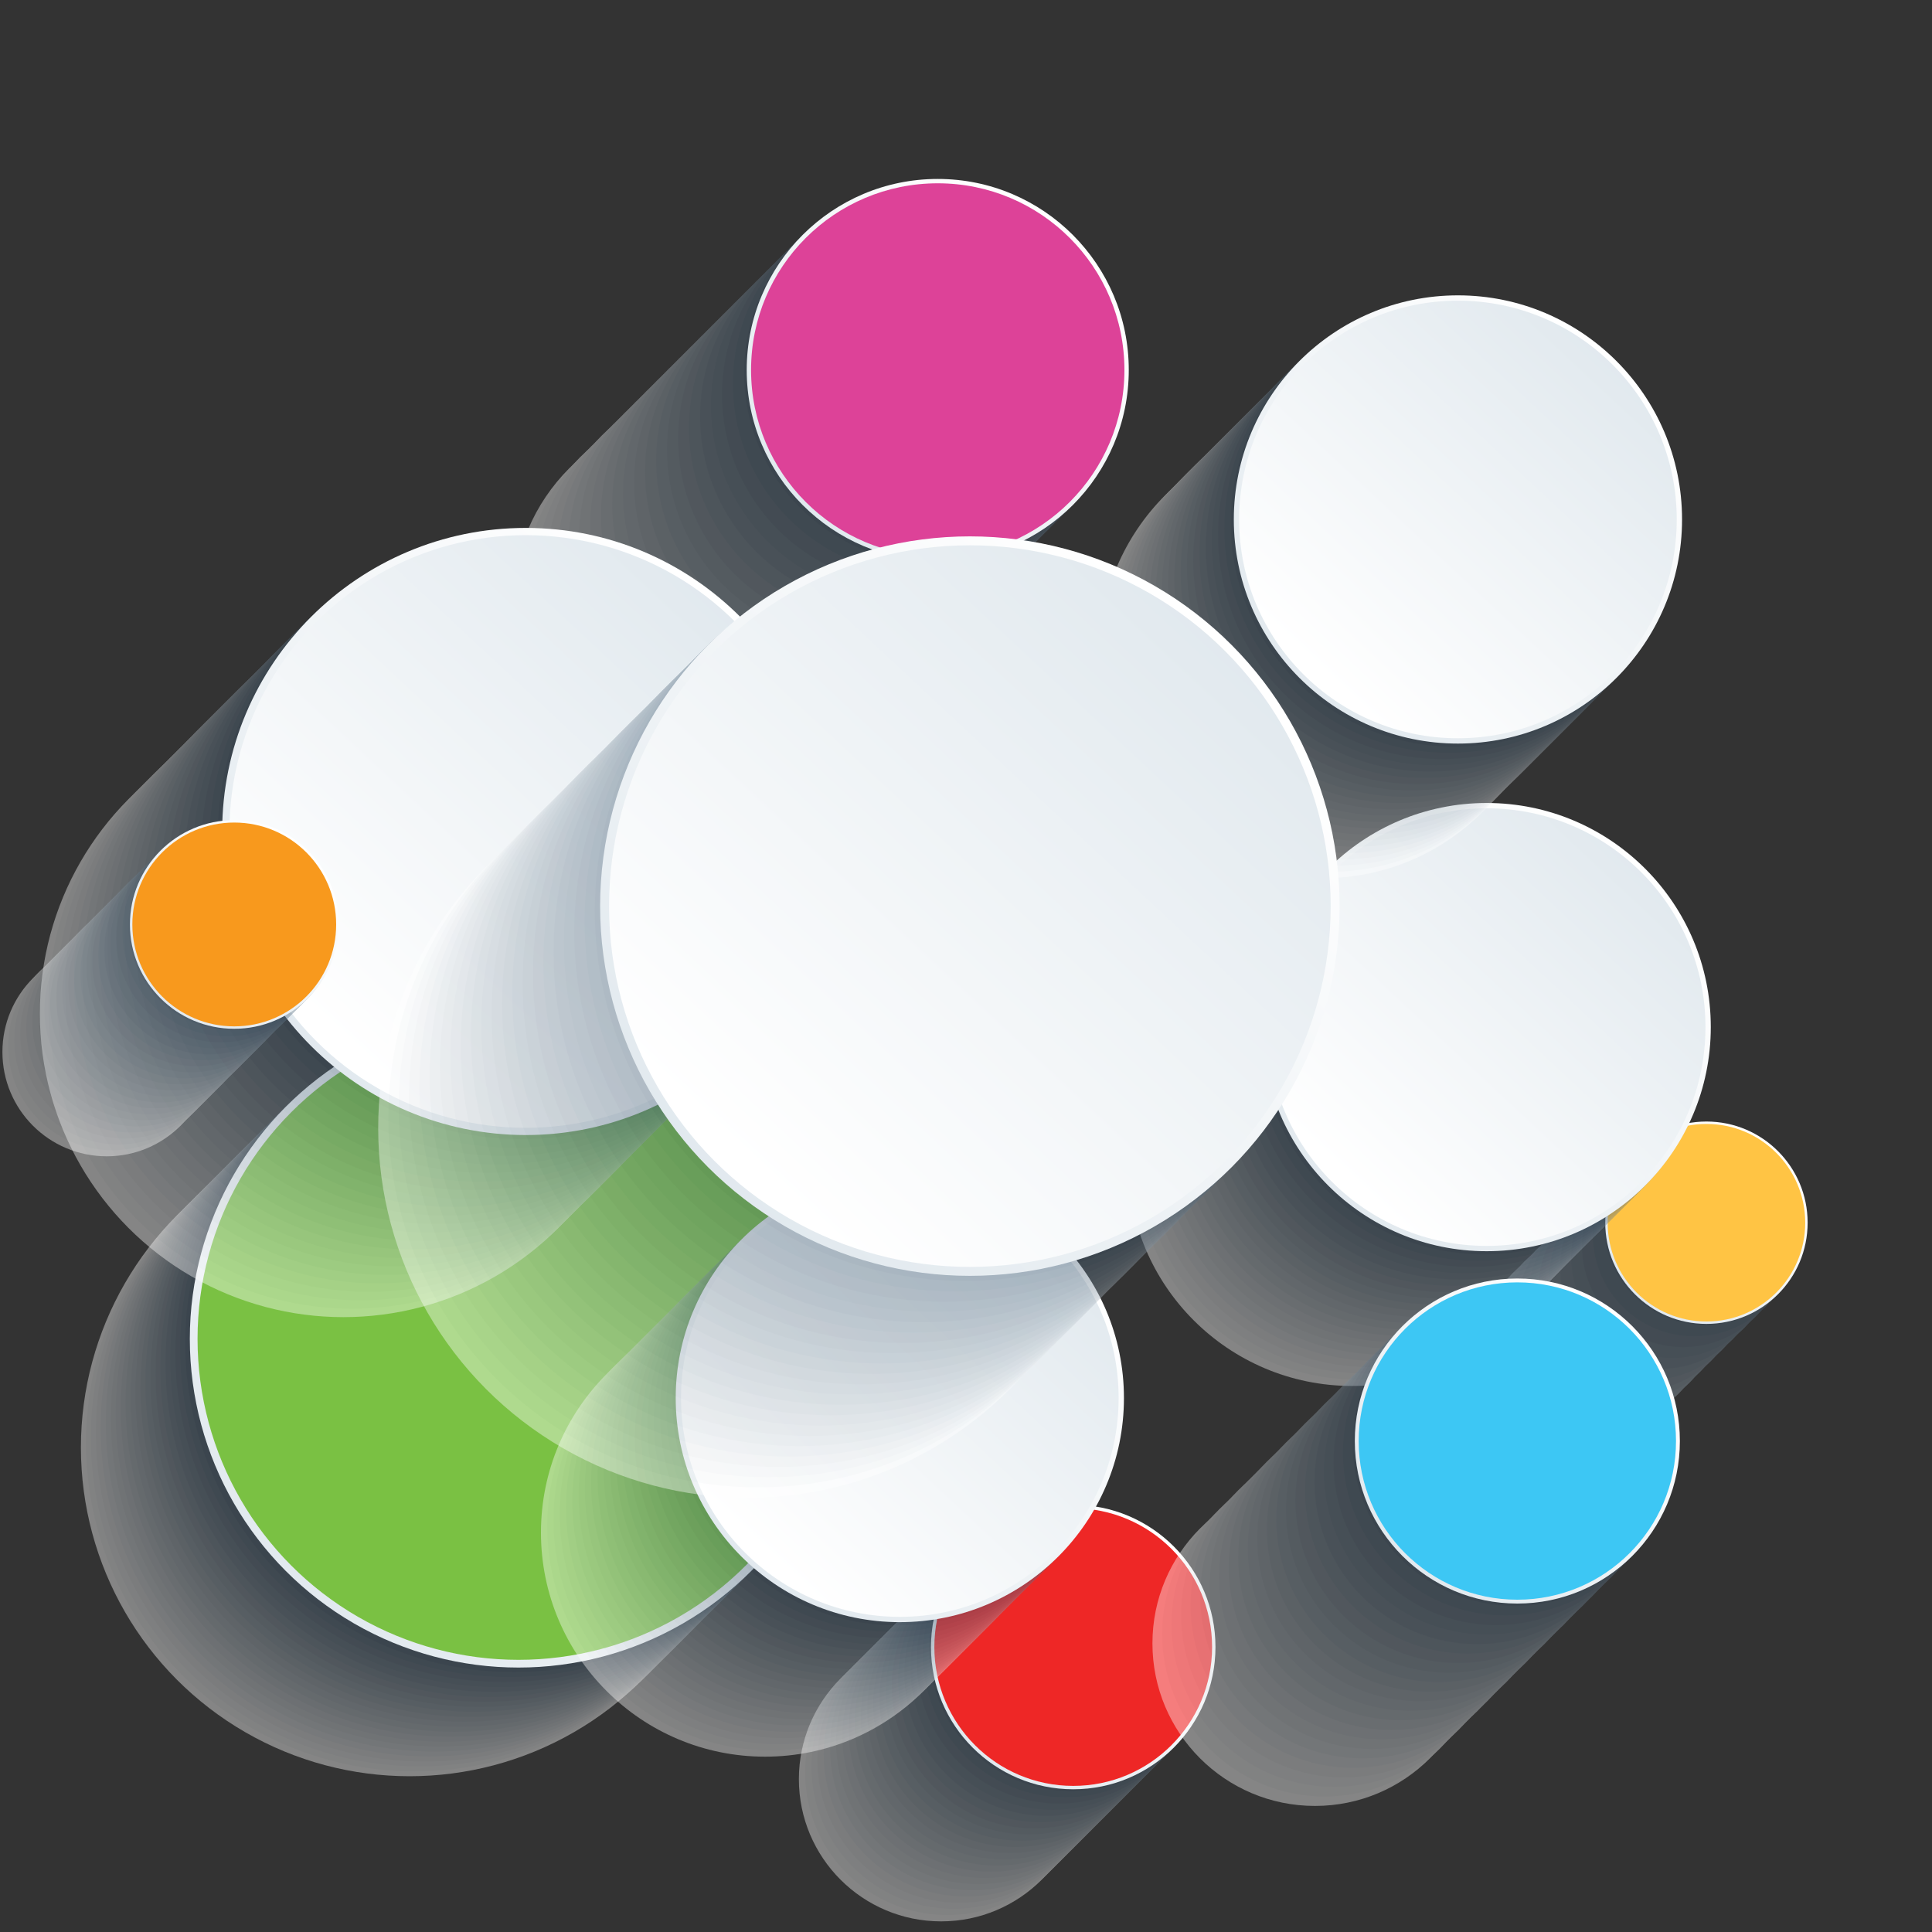 <?xml version="1.0" encoding="utf-8"?>
<!-- Generator: Adobe Illustrator 20.1.0, SVG Export Plug-In . SVG Version: 6.00 Build 0)  -->
<svg version="1.1" id="Design" xmlns="http://www.w3.org/2000/svg" xmlns:xlink="http://www.w3.org/1999/xlink" x="0px" y="0px"
	 viewBox="0 0 800 800" enable-background="new 0 0 800 800" xml:space="preserve">
<rect x="0" y="0" width="800" height="800" fill="#333333" stroke="none"/>
<g>
	<g opacity="0.4">
		<circle fill-rule="evenodd" clip-rule="evenodd" fill="#FFFFFF" cx="291.6" cy="249.9" r="79.1"/>
		<circle fill-rule="evenodd" clip-rule="evenodd" fill="#F6F7F8" cx="296.1" cy="245.3" r="79.1"/>
		<circle fill-rule="evenodd" clip-rule="evenodd" fill="#EDF0F2" cx="300.7" cy="240.8" r="79.1"/>
		<circle fill-rule="evenodd" clip-rule="evenodd" fill="#E5E8EB" cx="305.2" cy="236.2" r="79.1"/>
		<circle fill-rule="evenodd" clip-rule="evenodd" fill="#DCE1E5" cx="309.8" cy="231.7" r="79.1"/>
		<circle fill-rule="evenodd" clip-rule="evenodd" fill="#D3D9DE" cx="314.4" cy="227.1" r="79.1"/>
		<circle fill-rule="evenodd" clip-rule="evenodd" fill="#CAD2D8" cx="318.9" cy="222.6" r="79.1"/>
		<circle fill-rule="evenodd" clip-rule="evenodd" fill="#C2CAD1" cx="323.5" cy="218" r="79.1"/>
		<circle fill-rule="evenodd" clip-rule="evenodd" fill="#B9C2CA" cx="328" cy="213.5" r="79.1"/>
		<circle fill-rule="evenodd" clip-rule="evenodd" fill="#B0BBC4" cx="332.6" cy="208.9" r="79.1"/>
		<circle fill-rule="evenodd" clip-rule="evenodd" fill="#A7B3BD" cx="337.1" cy="204.4" r="79.1"/>
		<circle fill-rule="evenodd" clip-rule="evenodd" fill="#9FACB7" cx="341.7" cy="199.8" r="79.1"/>
		<circle fill-rule="evenodd" clip-rule="evenodd" fill="#96A4B0" cx="346.2" cy="195.3" r="79.1"/>
		<circle fill-rule="evenodd" clip-rule="evenodd" fill="#8D9DAA" cx="350.8" cy="190.7" r="79.1"/>
		<circle fill-rule="evenodd" clip-rule="evenodd" fill="#8495A3" cx="355.3" cy="186.2" r="79.1"/>
		<circle fill-rule="evenodd" clip-rule="evenodd" fill="#7C8D9C" cx="359.9" cy="181.6" r="79.1"/>
		<circle fill-rule="evenodd" clip-rule="evenodd" fill="#738696" cx="364.4" cy="177.1" r="79.1"/>
		<circle fill-rule="evenodd" clip-rule="evenodd" fill="#6A7E8F" cx="369" cy="172.5" r="79.1"/>
		<circle fill-rule="evenodd" clip-rule="evenodd" fill="#617789" cx="373.5" cy="168" r="79.1"/>
		<circle fill-rule="evenodd" clip-rule="evenodd" fill="#596F82" cx="378.1" cy="163.4" r="79.1"/>
		<circle fill-rule="evenodd" clip-rule="evenodd" fill="#50687C" cx="382.6" cy="158.9" r="79.1"/>
		<circle fill-rule="evenodd" clip-rule="evenodd" fill="#476075" cx="387.2" cy="154.3" r="79.1"/>
	</g>
	<linearGradient id="SVGID_1_" gradientUnits="userSpaceOnUse" x1="439.181" y1="98.67" x2="299.616" y2="248.203">
		<stop  offset="0" style="stop-color:#FFFFFF"/>
		<stop  offset="1" style="stop-color:#D8E2E9"/>
	</linearGradient>
	<circle fill-rule="evenodd" clip-rule="evenodd" fill="url(#SVGID_1_)" cx="388.3" cy="153.2" r="79.1"/>
	<circle fill-rule="evenodd" clip-rule="evenodd" fill="#DD4298" cx="388.3" cy="153.2" r="77.3"/>
</g>
<g>
	<g opacity="0.4">
		<circle fill-rule="evenodd" clip-rule="evenodd" fill="#FFFFFF" cx="389.7" cy="736.7" r="58.9"/>
		<circle fill-rule="evenodd" clip-rule="evenodd" fill="#F6F7F8" cx="392.3" cy="734.1" r="58.9"/>
		<circle fill-rule="evenodd" clip-rule="evenodd" fill="#EDF0F2" cx="394.9" cy="731.5" r="58.9"/>
		<circle fill-rule="evenodd" clip-rule="evenodd" fill="#E5E8EB" cx="397.4" cy="729" r="58.9"/>
		<circle fill-rule="evenodd" clip-rule="evenodd" fill="#DCE1E5" cx="400" cy="726.4" r="58.9"/>
		<circle fill-rule="evenodd" clip-rule="evenodd" fill="#D3D9DE" cx="402.6" cy="723.8" r="58.9"/>
		<circle fill-rule="evenodd" clip-rule="evenodd" fill="#CAD2D8" cx="405.1" cy="721.3" r="58.9"/>
		<circle fill-rule="evenodd" clip-rule="evenodd" fill="#C2CAD1" cx="407.7" cy="718.7" r="58.9"/>
		<circle fill-rule="evenodd" clip-rule="evenodd" fill="#B9C2CA" cx="410.3" cy="716.1" r="58.9"/>
		<circle fill-rule="evenodd" clip-rule="evenodd" fill="#B0BBC4" cx="412.8" cy="713.6" r="58.9"/>
		<circle fill-rule="evenodd" clip-rule="evenodd" fill="#A7B3BD" cx="415.4" cy="711" r="58.9"/>
		<circle fill-rule="evenodd" clip-rule="evenodd" fill="#9FACB7" cx="418" cy="708.4" r="58.9"/>
		<circle fill-rule="evenodd" clip-rule="evenodd" fill="#96A4B0" cx="420.5" cy="705.9" r="58.9"/>
		<circle fill-rule="evenodd" clip-rule="evenodd" fill="#8D9DAA" cx="423.1" cy="703.3" r="58.9"/>
		<circle fill-rule="evenodd" clip-rule="evenodd" fill="#8495A3" cx="425.7" cy="700.7" r="58.9"/>
		<circle fill-rule="evenodd" clip-rule="evenodd" fill="#7C8D9C" cx="428.2" cy="698.2" r="58.9"/>
		<circle fill-rule="evenodd" clip-rule="evenodd" fill="#738696" cx="430.8" cy="695.6" r="58.9"/>
		<circle fill-rule="evenodd" clip-rule="evenodd" fill="#6A7E8F" cx="433.4" cy="693" r="58.9"/>
		<circle fill-rule="evenodd" clip-rule="evenodd" fill="#617789" cx="435.9" cy="690.5" r="58.9"/>
		<circle fill-rule="evenodd" clip-rule="evenodd" fill="#596F82" cx="438.5" cy="687.9" r="58.9"/>
		<circle fill-rule="evenodd" clip-rule="evenodd" fill="#50687C" cx="441.1" cy="685.3" r="58.9"/>
		<circle fill-rule="evenodd" clip-rule="evenodd" fill="#476075" cx="443.6" cy="682.8" r="58.9"/>
	</g>
	<linearGradient id="SVGID_2_" gradientUnits="userSpaceOnUse" x1="482.341" y1="641.346" x2="378.411" y2="752.7">
		<stop  offset="0" style="stop-color:#FFFFFF"/>
		<stop  offset="1" style="stop-color:#D8E2E9"/>
	</linearGradient>
	<circle fill-rule="evenodd" clip-rule="evenodd" fill="url(#SVGID_2_)" cx="444.4" cy="682" r="58.9"/>
	<circle fill-rule="evenodd" clip-rule="evenodd" fill="#EE2726" cx="444.4" cy="682" r="57.5"/>
</g>
<g>
	<g opacity="0.4">
		<circle fill-rule="evenodd" clip-rule="evenodd" fill="#FFFFFF" cx="611.2" cy="601.7" r="41.9"/>
		<circle fill-rule="evenodd" clip-rule="evenodd" fill="#F6F7F8" cx="615.7" cy="597.2" r="41.9"/>
		<circle fill-rule="evenodd" clip-rule="evenodd" fill="#EDF0F2" cx="620.2" cy="592.6" r="41.9"/>
		<circle fill-rule="evenodd" clip-rule="evenodd" fill="#E5E8EB" cx="624.7" cy="588.1" r="41.9"/>
		<circle fill-rule="evenodd" clip-rule="evenodd" fill="#DCE1E5" cx="629.2" cy="583.6" r="41.9"/>
		<circle fill-rule="evenodd" clip-rule="evenodd" fill="#D3D9DE" cx="633.8" cy="579.1" r="41.9"/>
		<circle fill-rule="evenodd" clip-rule="evenodd" fill="#CAD2D8" cx="638.3" cy="574.6" r="41.9"/>
		<circle fill-rule="evenodd" clip-rule="evenodd" fill="#C2CAD1" cx="642.8" cy="570.1" r="41.9"/>
		<circle fill-rule="evenodd" clip-rule="evenodd" fill="#B9C2CA" cx="647.3" cy="565.5" r="41.9"/>
		<circle fill-rule="evenodd" clip-rule="evenodd" fill="#B0BBC4" cx="651.8" cy="561" r="41.9"/>
		<circle fill-rule="evenodd" clip-rule="evenodd" fill="#A7B3BD" cx="656.3" cy="556.5" r="41.9"/>
		<circle fill-rule="evenodd" clip-rule="evenodd" fill="#9FACB7" cx="660.8" cy="552" r="41.9"/>
		<circle fill-rule="evenodd" clip-rule="evenodd" fill="#96A4B0" cx="665.4" cy="547.5" r="41.9"/>
		<circle fill-rule="evenodd" clip-rule="evenodd" fill="#8D9DAA" cx="669.9" cy="543" r="41.9"/>
		<circle fill-rule="evenodd" clip-rule="evenodd" fill="#8495A3" cx="674.4" cy="538.4" r="41.9"/>
		<circle fill-rule="evenodd" clip-rule="evenodd" fill="#7C8D9C" cx="678.9" cy="533.9" r="41.9"/>
		<circle fill-rule="evenodd" clip-rule="evenodd" fill="#738696" cx="683.4" cy="529.4" r="41.9"/>
		<circle fill-rule="evenodd" clip-rule="evenodd" fill="#6A7E8F" cx="687.9" cy="524.9" r="41.9"/>
		<circle fill-rule="evenodd" clip-rule="evenodd" fill="#617789" cx="692.5" cy="520.4" r="41.9"/>
		<circle fill-rule="evenodd" clip-rule="evenodd" fill="#596F82" cx="697" cy="515.9" r="41.9"/>
		<circle fill-rule="evenodd" clip-rule="evenodd" fill="#50687C" cx="701.5" cy="511.4" r="41.9"/>
		<circle fill-rule="evenodd" clip-rule="evenodd" fill="#476075" cx="706" cy="506.8" r="41.9"/>
	</g>
	<linearGradient id="SVGID_3_" gradientUnits="userSpaceOnUse" x1="733.527" y1="477.391" x2="659.663" y2="556.53">
		<stop  offset="0" style="stop-color:#FFFFFF"/>
		<stop  offset="1" style="stop-color:#D8E2E9"/>
	</linearGradient>
	<ellipse fill-rule="evenodd" clip-rule="evenodd" fill="url(#SVGID_3_)" cx="706.6" cy="506.3" rx="41.9" ry="41.9"/>
	<circle fill-rule="evenodd" clip-rule="evenodd" fill="#FFC444" cx="706.6" cy="506.3" r="40.9"/>
</g>
<g>
	<g opacity="0.4">
		<ellipse fill-rule="evenodd" clip-rule="evenodd" fill="#FFFFFF" cx="169.6" cy="599.4" rx="136.1" ry="136.1"/>
		<ellipse fill-rule="evenodd" clip-rule="evenodd" fill="#F6F7F8" cx="171.7" cy="597.4" rx="136.1" ry="136.1"/>
		<ellipse fill-rule="evenodd" clip-rule="evenodd" fill="#EDF0F2" cx="173.7" cy="595.3" rx="136.1" ry="136.1"/>
		<ellipse fill-rule="evenodd" clip-rule="evenodd" fill="#E5E8EB" cx="175.8" cy="593.3" rx="136.1" ry="136.1"/>
		<ellipse fill-rule="evenodd" clip-rule="evenodd" fill="#DCE1E5" cx="177.8" cy="591.2" rx="136.1" ry="136.1"/>
		<circle fill-rule="evenodd" clip-rule="evenodd" fill="#D3D9DE" cx="179.9" cy="589.2" r="136.1"/>
		<circle fill-rule="evenodd" clip-rule="evenodd" fill="#CAD2D8" cx="182" cy="587.1" r="136.1"/>
		<circle fill-rule="evenodd" clip-rule="evenodd" fill="#C2CAD1" cx="184" cy="585.1" r="136.1"/>
		<circle fill-rule="evenodd" clip-rule="evenodd" fill="#B9C2CA" cx="186.1" cy="583" r="136.1"/>
		<circle fill-rule="evenodd" clip-rule="evenodd" fill="#B0BBC4" cx="188.1" cy="581" r="136.1"/>
		<circle fill-rule="evenodd" clip-rule="evenodd" fill="#A7B3BD" cx="190.2" cy="578.9" r="136.1"/>
		<circle fill-rule="evenodd" clip-rule="evenodd" fill="#9FACB7" cx="192.2" cy="576.8" r="136.1"/>
		<circle fill-rule="evenodd" clip-rule="evenodd" fill="#96A4B0" cx="194.3" cy="574.8" r="136.1"/>
		<circle fill-rule="evenodd" clip-rule="evenodd" fill="#8D9DAA" cx="196.3" cy="572.7" r="136.1"/>
		<circle fill-rule="evenodd" clip-rule="evenodd" fill="#8495A3" cx="198.4" cy="570.7" r="136.1"/>
		<circle fill-rule="evenodd" clip-rule="evenodd" fill="#7C8D9C" cx="200.5" cy="568.6" r="136.1"/>
		<circle fill-rule="evenodd" clip-rule="evenodd" fill="#738696" cx="202.5" cy="566.6" r="136.1"/>
		<circle fill-rule="evenodd" clip-rule="evenodd" fill="#6A7E8F" cx="204.6" cy="564.5" r="136.1"/>
		<circle fill-rule="evenodd" clip-rule="evenodd" fill="#617789" cx="206.6" cy="562.5" r="136.1"/>
		<circle fill-rule="evenodd" clip-rule="evenodd" fill="#596F82" cx="208.7" cy="560.4" r="136.1"/>
		<circle fill-rule="evenodd" clip-rule="evenodd" fill="#50687C" cx="210.7" cy="558.3" r="136.1"/>
		<circle fill-rule="evenodd" clip-rule="evenodd" fill="#476075" cx="212.8" cy="556.3" r="136.1"/>
	</g>
	<linearGradient id="SVGID_4_" gradientUnits="userSpaceOnUse" x1="302.249" y1="460.568" x2="62.116" y2="717.853">
		<stop  offset="0" style="stop-color:#FFFFFF"/>
		<stop  offset="1" style="stop-color:#D8E2E9"/>
	</linearGradient>
	<circle fill-rule="evenodd" clip-rule="evenodd" fill="url(#SVGID_4_)" cx="214.7" cy="554.4" r="136.1"/>
	<ellipse fill-rule="evenodd" clip-rule="evenodd" fill="#7AC143" cx="214.7" cy="554.4" rx="132.9" ry="132.9"/>
</g>
<g>
	<g opacity="0.4">
		<circle fill-rule="evenodd" clip-rule="evenodd" fill="#FFFFFF" cx="142.2" cy="419.7" r="125.7"/>
		<circle fill-rule="evenodd" clip-rule="evenodd" fill="#F6F7F8" cx="145.7" cy="416.2" r="125.7"/>
		<circle fill-rule="evenodd" clip-rule="evenodd" fill="#EDF0F2" cx="149.2" cy="412.7" r="125.7"/>
		<circle fill-rule="evenodd" clip-rule="evenodd" fill="#E5E8EB" cx="152.7" cy="409.2" r="125.7"/>
		<circle fill-rule="evenodd" clip-rule="evenodd" fill="#DCE1E5" cx="156.3" cy="405.7" r="125.7"/>
		<circle fill-rule="evenodd" clip-rule="evenodd" fill="#D3D9DE" cx="159.8" cy="402.2" r="125.7"/>
		<circle fill-rule="evenodd" clip-rule="evenodd" fill="#CAD2D8" cx="163.3" cy="398.7" r="125.7"/>
		<circle fill-rule="evenodd" clip-rule="evenodd" fill="#C2CAD1" cx="166.8" cy="395.2" r="125.7"/>
		<circle fill-rule="evenodd" clip-rule="evenodd" fill="#B9C2CA" cx="170.3" cy="391.6" r="125.7"/>
		<circle fill-rule="evenodd" clip-rule="evenodd" fill="#B0BBC4" cx="173.8" cy="388.1" r="125.7"/>
		<circle fill-rule="evenodd" clip-rule="evenodd" fill="#A7B3BD" cx="177.3" cy="384.6" r="125.7"/>
		<circle fill-rule="evenodd" clip-rule="evenodd" fill="#9FACB7" cx="180.8" cy="381.1" r="125.7"/>
		<circle fill-rule="evenodd" clip-rule="evenodd" fill="#96A4B0" cx="184.3" cy="377.6" r="125.7"/>
		<circle fill-rule="evenodd" clip-rule="evenodd" fill="#8D9DAA" cx="187.8" cy="374.1" r="125.7"/>
		<circle fill-rule="evenodd" clip-rule="evenodd" fill="#8495A3" cx="191.4" cy="370.6" r="125.7"/>
		<circle fill-rule="evenodd" clip-rule="evenodd" fill="#7C8D9C" cx="194.9" cy="367.1" r="125.7"/>
		<circle fill-rule="evenodd" clip-rule="evenodd" fill="#738696" cx="198.4" cy="363.6" r="125.7"/>
		<circle fill-rule="evenodd" clip-rule="evenodd" fill="#6A7E8F" cx="201.9" cy="360" r="125.7"/>
		<circle fill-rule="evenodd" clip-rule="evenodd" fill="#617789" cx="205.4" cy="356.5" r="125.7"/>
		<circle fill-rule="evenodd" clip-rule="evenodd" fill="#596F82" cx="208.9" cy="353" r="125.7"/>
		<circle fill-rule="evenodd" clip-rule="evenodd" fill="#50687C" cx="212.4" cy="349.5" r="125.7"/>
		<circle fill-rule="evenodd" clip-rule="evenodd" fill="#476075" cx="215.9" cy="346" r="125.7"/>
	</g>
	<linearGradient id="SVGID_5_" gradientUnits="userSpaceOnUse" x1="298.526" y1="257.634" x2="76.864" y2="495.129">
		<stop  offset="0" style="stop-color:#FFFFFF"/>
		<stop  offset="1" style="stop-color:#D8E2E9"/>
	</linearGradient>
	<path fill-rule="evenodd" clip-rule="evenodd" fill="url(#SVGID_5_)" d="M343.3,344.3c0,69.4-56.3,125.7-125.7,125.7
		C148.3,469.9,92,413.7,92,344.3c0-69.4,56.3-125.7,125.7-125.7C287.1,218.6,343.3,274.9,343.3,344.3z"/>
	
		<linearGradient id="SVGID_6_" gradientUnits="userSpaceOnUse" x1="830.496" y1="-204.551" x2="614.069" y2="27.334" gradientTransform="matrix(-1 0 0 -1 969.221 224.297)">
		<stop  offset="0" style="stop-color:#FFFFFF"/>
		<stop  offset="1" style="stop-color:#D8E2E9"/>
	</linearGradient>
	<ellipse fill-rule="evenodd" clip-rule="evenodd" fill="url(#SVGID_6_)" cx="217.7" cy="344.3" rx="122.7" ry="122.7"/>
</g>
<g>
	<g opacity="0.4">
		<circle fill-rule="evenodd" clip-rule="evenodd" fill="#FFFFFF" cx="559.9" cy="481.1" r="92.8"/>
		<circle fill-rule="evenodd" clip-rule="evenodd" fill="#F6F7F8" cx="562.5" cy="478.5" r="92.8"/>
		<circle fill-rule="evenodd" clip-rule="evenodd" fill="#EDF0F2" cx="565.1" cy="475.9" r="92.8"/>
		<circle fill-rule="evenodd" clip-rule="evenodd" fill="#E5E8EB" cx="567.7" cy="473.3" r="92.8"/>
		<circle fill-rule="evenodd" clip-rule="evenodd" fill="#DCE1E5" cx="570.3" cy="470.7" r="92.8"/>
		<circle fill-rule="evenodd" clip-rule="evenodd" fill="#D3D9DE" cx="572.9" cy="468.1" r="92.8"/>
		<circle fill-rule="evenodd" clip-rule="evenodd" fill="#CAD2D8" cx="575.5" cy="465.5" r="92.8"/>
		<circle fill-rule="evenodd" clip-rule="evenodd" fill="#C2CAD1" cx="578.1" cy="462.9" r="92.8"/>
		<circle fill-rule="evenodd" clip-rule="evenodd" fill="#B9C2CA" cx="580.6" cy="460.3" r="92.8"/>
		<circle fill-rule="evenodd" clip-rule="evenodd" fill="#B0BBC4" cx="583.2" cy="457.7" r="92.8"/>
		<circle fill-rule="evenodd" clip-rule="evenodd" fill="#A7B3BD" cx="585.8" cy="455.1" r="92.8"/>
		<circle fill-rule="evenodd" clip-rule="evenodd" fill="#9FACB7" cx="588.4" cy="452.5" r="92.8"/>
		<circle fill-rule="evenodd" clip-rule="evenodd" fill="#96A4B0" cx="591" cy="449.9" r="92.8"/>
		<circle fill-rule="evenodd" clip-rule="evenodd" fill="#8D9DAA" cx="593.6" cy="447.3" r="92.8"/>
		<circle fill-rule="evenodd" clip-rule="evenodd" fill="#8495A3" cx="596.2" cy="444.8" r="92.8"/>
		<circle fill-rule="evenodd" clip-rule="evenodd" fill="#7C8D9C" cx="598.8" cy="442.2" r="92.8"/>
		<circle fill-rule="evenodd" clip-rule="evenodd" fill="#738696" cx="601.4" cy="439.6" r="92.8"/>
		<circle fill-rule="evenodd" clip-rule="evenodd" fill="#6A7E8F" cx="604" cy="437" r="92.8"/>
		<circle fill-rule="evenodd" clip-rule="evenodd" fill="#617789" cx="606.6" cy="434.4" r="92.8"/>
		<circle fill-rule="evenodd" clip-rule="evenodd" fill="#596F82" cx="609.2" cy="431.8" r="92.8"/>
		<circle fill-rule="evenodd" clip-rule="evenodd" fill="#50687C" cx="611.8" cy="429.2" r="92.8"/>
		<circle fill-rule="evenodd" clip-rule="evenodd" fill="#476075" cx="614.4" cy="426.6" r="92.8"/>
	</g>
	<linearGradient id="SVGID_7_" gradientUnits="userSpaceOnUse" x1="675.36" y1="361.337" x2="511.643" y2="536.747">
		<stop  offset="0" style="stop-color:#FFFFFF"/>
		<stop  offset="1" style="stop-color:#D8E2E9"/>
	</linearGradient>
	<ellipse fill-rule="evenodd" clip-rule="evenodd" fill="url(#SVGID_7_)" cx="615.6" cy="425.3" rx="92.8" ry="92.8"/>
	
		<linearGradient id="SVGID_8_" gradientUnits="userSpaceOnUse" x1="411.889" y1="-263.497" x2="252.039" y2="-92.23" gradientTransform="matrix(-1 0 0 -1 969.221 224.297)">
		<stop  offset="0" style="stop-color:#FFFFFF"/>
		<stop  offset="1" style="stop-color:#D8E2E9"/>
	</linearGradient>
	<circle fill-rule="evenodd" clip-rule="evenodd" fill="url(#SVGID_8_)" cx="615.6" cy="425.3" r="90.6"/>
</g>
<g>
	<g opacity="0.4">
		<circle fill-rule="evenodd" clip-rule="evenodd" fill="#FFFFFF" cx="548" cy="270.8" r="92.8"/>
		<circle fill-rule="evenodd" clip-rule="evenodd" fill="#F6F7F8" cx="550.6" cy="268.2" r="92.8"/>
		<circle fill-rule="evenodd" clip-rule="evenodd" fill="#EDF0F2" cx="553.2" cy="265.6" r="92.8"/>
		<circle fill-rule="evenodd" clip-rule="evenodd" fill="#E5E8EB" cx="555.7" cy="263" r="92.8"/>
		<circle fill-rule="evenodd" clip-rule="evenodd" fill="#DCE1E5" cx="558.3" cy="260.4" r="92.8"/>
		<circle fill-rule="evenodd" clip-rule="evenodd" fill="#D3D9DE" cx="560.9" cy="257.8" r="92.8"/>
		<circle fill-rule="evenodd" clip-rule="evenodd" fill="#CAD2D8" cx="563.5" cy="255.3" r="92.8"/>
		<circle fill-rule="evenodd" clip-rule="evenodd" fill="#C2CAD1" cx="566.1" cy="252.7" r="92.8"/>
		<circle fill-rule="evenodd" clip-rule="evenodd" fill="#B9C2CA" cx="568.7" cy="250.1" r="92.8"/>
		<circle fill-rule="evenodd" clip-rule="evenodd" fill="#B0BBC4" cx="571.3" cy="247.5" r="92.8"/>
		<circle fill-rule="evenodd" clip-rule="evenodd" fill="#A7B3BD" cx="573.9" cy="244.9" r="92.8"/>
		<circle fill-rule="evenodd" clip-rule="evenodd" fill="#9FACB7" cx="576.5" cy="242.3" r="92.8"/>
		<circle fill-rule="evenodd" clip-rule="evenodd" fill="#96A4B0" cx="579.1" cy="239.7" r="92.8"/>
		<circle fill-rule="evenodd" clip-rule="evenodd" fill="#8D9DAA" cx="581.7" cy="237.1" r="92.8"/>
		<circle fill-rule="evenodd" clip-rule="evenodd" fill="#8495A3" cx="584.3" cy="234.5" r="92.8"/>
		<circle fill-rule="evenodd" clip-rule="evenodd" fill="#7C8D9C" cx="586.9" cy="231.9" r="92.8"/>
		<circle fill-rule="evenodd" clip-rule="evenodd" fill="#738696" cx="589.5" cy="229.3" r="92.8"/>
		<circle fill-rule="evenodd" clip-rule="evenodd" fill="#6A7E8F" cx="592.1" cy="226.7" r="92.8"/>
		<circle fill-rule="evenodd" clip-rule="evenodd" fill="#617789" cx="594.6" cy="224.1" r="92.8"/>
		<circle fill-rule="evenodd" clip-rule="evenodd" fill="#596F82" cx="597.2" cy="221.5" r="92.8"/>
		<circle fill-rule="evenodd" clip-rule="evenodd" fill="#50687C" cx="599.8" cy="218.9" r="92.8"/>
		<ellipse fill-rule="evenodd" clip-rule="evenodd" fill="#476075" cx="602.4" cy="216.4" rx="92.8" ry="92.8"/>
	</g>
	<linearGradient id="SVGID_9_" gradientUnits="userSpaceOnUse" x1="663.424" y1="151.089" x2="499.706" y2="326.5">
		<stop  offset="0" style="stop-color:#FFFFFF"/>
		<stop  offset="1" style="stop-color:#D8E2E9"/>
	</linearGradient>
	<circle fill-rule="evenodd" clip-rule="evenodd" fill="url(#SVGID_9_)" cx="603.7" cy="215.1" r="92.8"/>
	
		<linearGradient id="SVGID_10_" gradientUnits="userSpaceOnUse" x1="423.824" y1="-53.249" x2="263.974" y2="118.018" gradientTransform="matrix(-1 0 0 -1 969.221 224.297)">
		<stop  offset="0" style="stop-color:#FFFFFF"/>
		<stop  offset="1" style="stop-color:#D8E2E9"/>
	</linearGradient>
	<circle fill-rule="evenodd" clip-rule="evenodd" fill="url(#SVGID_10_)" cx="603.7" cy="215.1" r="90.6"/>
</g>
<g>
	<g opacity="0.4">
		<ellipse fill-rule="evenodd" clip-rule="evenodd" fill="#FFFFFF" cx="316.8" cy="634.6" rx="92.8" ry="92.8"/>
		<circle fill-rule="evenodd" clip-rule="evenodd" fill="#F6F7F8" cx="319.4" cy="632" r="92.8"/>
		<circle fill-rule="evenodd" clip-rule="evenodd" fill="#EDF0F2" cx="322" cy="629.4" r="92.8"/>
		<circle fill-rule="evenodd" clip-rule="evenodd" fill="#E5E8EB" cx="324.6" cy="626.9" r="92.8"/>
		<circle fill-rule="evenodd" clip-rule="evenodd" fill="#DCE1E5" cx="327.2" cy="624.3" r="92.8"/>
		<circle fill-rule="evenodd" clip-rule="evenodd" fill="#D3D9DE" cx="329.8" cy="621.7" r="92.8"/>
		<circle fill-rule="evenodd" clip-rule="evenodd" fill="#CAD2D8" cx="332.4" cy="619.1" r="92.8"/>
		<circle fill-rule="evenodd" clip-rule="evenodd" fill="#C2CAD1" cx="335" cy="616.5" r="92.8"/>
		<circle fill-rule="evenodd" clip-rule="evenodd" fill="#B9C2CA" cx="337.6" cy="613.9" r="92.8"/>
		<circle fill-rule="evenodd" clip-rule="evenodd" fill="#B0BBC4" cx="340.2" cy="611.3" r="92.8"/>
		<circle fill-rule="evenodd" clip-rule="evenodd" fill="#A7B3BD" cx="342.8" cy="608.7" r="92.8"/>
		<circle fill-rule="evenodd" clip-rule="evenodd" fill="#9FACB7" cx="345.4" cy="606.1" r="92.8"/>
		<circle fill-rule="evenodd" clip-rule="evenodd" fill="#96A4B0" cx="347.9" cy="603.5" r="92.8"/>
		<circle fill-rule="evenodd" clip-rule="evenodd" fill="#8D9DAA" cx="350.5" cy="600.9" r="92.8"/>
		<circle fill-rule="evenodd" clip-rule="evenodd" fill="#8495A3" cx="353.1" cy="598.3" r="92.8"/>
		<circle fill-rule="evenodd" clip-rule="evenodd" fill="#7C8D9C" cx="355.7" cy="595.7" r="92.8"/>
		<circle fill-rule="evenodd" clip-rule="evenodd" fill="#738696" cx="358.3" cy="593.1" r="92.8"/>
		<circle fill-rule="evenodd" clip-rule="evenodd" fill="#6A7E8F" cx="360.9" cy="590.5" r="92.8"/>
		<circle fill-rule="evenodd" clip-rule="evenodd" fill="#617789" cx="363.5" cy="588" r="92.8"/>
		<circle fill-rule="evenodd" clip-rule="evenodd" fill="#596F82" cx="366.1" cy="585.4" r="92.8"/>
		<circle fill-rule="evenodd" clip-rule="evenodd" fill="#50687C" cx="368.7" cy="582.8" r="92.8"/>
		<circle fill-rule="evenodd" clip-rule="evenodd" fill="#476075" cx="371.3" cy="580.2" r="92.8"/>
	</g>
	<linearGradient id="SVGID_11_" gradientUnits="userSpaceOnUse" x1="432.287" y1="514.912" x2="268.569" y2="690.323">
		<stop  offset="0" style="stop-color:#FFFFFF"/>
		<stop  offset="1" style="stop-color:#D8E2E9"/>
	</linearGradient>
	<ellipse fill-rule="evenodd" clip-rule="evenodd" fill="url(#SVGID_11_)" cx="372.6" cy="578.9" rx="92.8" ry="92.8"/>
	
		<linearGradient id="SVGID_12_" gradientUnits="userSpaceOnUse" x1="654.962" y1="-417.071" x2="495.111" y2="-245.803" gradientTransform="matrix(-1 0 0 -1 969.221 224.297)">
		<stop  offset="0" style="stop-color:#FFFFFF"/>
		<stop  offset="1" style="stop-color:#D8E2E9"/>
	</linearGradient>
	<circle fill-rule="evenodd" clip-rule="evenodd" fill="url(#SVGID_12_)" cx="372.6" cy="578.9" r="90.6"/>
</g>
<g>
	<g opacity="0.4">
		<circle fill-rule="evenodd" clip-rule="evenodd" fill="#FFFFFF" cx="309.7" cy="467.1" r="153.1"/>
		<circle fill-rule="evenodd" clip-rule="evenodd" fill="#F6F7F8" cx="313.9" cy="462.8" r="153.1"/>
		<circle fill-rule="evenodd" clip-rule="evenodd" fill="#EDF0F2" cx="318.2" cy="458.6" r="153.1"/>
		<circle fill-rule="evenodd" clip-rule="evenodd" fill="#E5E8EB" cx="322.5" cy="454.3" r="153.1"/>
		<circle fill-rule="evenodd" clip-rule="evenodd" fill="#DCE1E5" cx="326.8" cy="450" r="153.1"/>
		<circle fill-rule="evenodd" clip-rule="evenodd" fill="#D3D9DE" cx="331" cy="445.7" r="153.1"/>
		<circle fill-rule="evenodd" clip-rule="evenodd" fill="#CAD2D8" cx="335.3" cy="441.5" r="153.1"/>
		<circle fill-rule="evenodd" clip-rule="evenodd" fill="#C2CAD1" cx="339.6" cy="437.2" r="153.1"/>
		<circle fill-rule="evenodd" clip-rule="evenodd" fill="#B9C2CA" cx="343.9" cy="432.9" r="153.1"/>
		<circle fill-rule="evenodd" clip-rule="evenodd" fill="#B0BBC4" cx="348.1" cy="428.6" r="153.1"/>
		<circle fill-rule="evenodd" clip-rule="evenodd" fill="#A7B3BD" cx="352.4" cy="424.3" r="153.1"/>
		<circle fill-rule="evenodd" clip-rule="evenodd" fill="#9FACB7" cx="356.7" cy="420.1" r="153.1"/>
		<circle fill-rule="evenodd" clip-rule="evenodd" fill="#96A4B0" cx="361" cy="415.8" r="153.1"/>
		<circle fill-rule="evenodd" clip-rule="evenodd" fill="#8D9DAA" cx="365.2" cy="411.5" r="153.1"/>
		<circle fill-rule="evenodd" clip-rule="evenodd" fill="#8495A3" cx="369.5" cy="407.2" r="153.1"/>
		<circle fill-rule="evenodd" clip-rule="evenodd" fill="#7C8D9C" cx="373.8" cy="403" r="153.1"/>
		<circle fill-rule="evenodd" clip-rule="evenodd" fill="#738696" cx="378.1" cy="398.7" r="153.1"/>
		<circle fill-rule="evenodd" clip-rule="evenodd" fill="#6A7E8F" cx="382.3" cy="394.4" r="153.1"/>
		<circle fill-rule="evenodd" clip-rule="evenodd" fill="#617789" cx="386.6" cy="390.1" r="153.1"/>
		<circle fill-rule="evenodd" clip-rule="evenodd" fill="#596F82" cx="390.9" cy="385.9" r="153.1"/>
		<circle fill-rule="evenodd" clip-rule="evenodd" fill="#50687C" cx="395.2" cy="381.6" r="153.1"/>
		<circle fill-rule="evenodd" clip-rule="evenodd" fill="#476075" cx="399.4" cy="377.3" r="153.1"/>
	</g>
	<linearGradient id="SVGID_13_" gradientUnits="userSpaceOnUse" x1="500.023" y1="269.702" x2="230.074" y2="558.933">
		<stop  offset="0" style="stop-color:#FFFFFF"/>
		<stop  offset="1" style="stop-color:#D8E2E9"/>
	</linearGradient>
	<ellipse fill-rule="evenodd" clip-rule="evenodd" fill="url(#SVGID_13_)" cx="401.6" cy="375.2" rx="153.1" ry="153.1"/>
	
		<linearGradient id="SVGID_14_" gradientUnits="userSpaceOnUse" x1="663.809" y1="-253.915" x2="400.238" y2="28.481" gradientTransform="matrix(-1 0 0 -1 969.221 224.297)">
		<stop  offset="0" style="stop-color:#FFFFFF"/>
		<stop  offset="1" style="stop-color:#D8E2E9"/>
	</linearGradient>
	<ellipse fill-rule="evenodd" clip-rule="evenodd" fill="url(#SVGID_14_)" cx="401.6" cy="375.2" rx="149.4" ry="149.4"/>
</g>
<g>
	<g opacity="0.4">
		<circle fill-rule="evenodd" clip-rule="evenodd" fill="#FFFFFF" cx="544.5" cy="680.5" r="67.3"/>
		<circle fill-rule="evenodd" clip-rule="evenodd" fill="#F6F7F8" cx="548.5" cy="676.6" r="67.3"/>
		<circle fill-rule="evenodd" clip-rule="evenodd" fill="#EDF0F2" cx="552.4" cy="672.6" r="67.3"/>
		<circle fill-rule="evenodd" clip-rule="evenodd" fill="#E5E8EB" cx="556.4" cy="668.7" r="67.3"/>
		<circle fill-rule="evenodd" clip-rule="evenodd" fill="#DCE1E5" cx="560.3" cy="664.7" r="67.3"/>
		<circle fill-rule="evenodd" clip-rule="evenodd" fill="#D3D9DE" cx="564.3" cy="660.8" r="67.3"/>
		<circle fill-rule="evenodd" clip-rule="evenodd" fill="#CAD2D8" cx="568.2" cy="656.9" r="67.3"/>
		<circle fill-rule="evenodd" clip-rule="evenodd" fill="#C2CAD1" cx="572.1" cy="652.9" r="67.3"/>
		<circle fill-rule="evenodd" clip-rule="evenodd" fill="#B9C2CA" cx="576.1" cy="649" r="67.3"/>
		<circle fill-rule="evenodd" clip-rule="evenodd" fill="#B0BBC4" cx="580" cy="645" r="67.3"/>
		<circle fill-rule="evenodd" clip-rule="evenodd" fill="#A7B3BD" cx="584" cy="641.1" r="67.3"/>
		<circle fill-rule="evenodd" clip-rule="evenodd" fill="#9FACB7" cx="587.9" cy="637.1" r="67.3"/>
		<circle fill-rule="evenodd" clip-rule="evenodd" fill="#96A4B0" cx="591.9" cy="633.2" r="67.3"/>
		<circle fill-rule="evenodd" clip-rule="evenodd" fill="#8D9DAA" cx="595.8" cy="629.2" r="67.3"/>
		<circle fill-rule="evenodd" clip-rule="evenodd" fill="#8495A3" cx="599.8" cy="625.3" r="67.3"/>
		<circle fill-rule="evenodd" clip-rule="evenodd" fill="#7C8D9C" cx="603.7" cy="621.3" r="67.3"/>
		<circle fill-rule="evenodd" clip-rule="evenodd" fill="#738696" cx="607.7" cy="617.4" r="67.3"/>
		<circle fill-rule="evenodd" clip-rule="evenodd" fill="#6A7E8F" cx="611.6" cy="613.5" r="67.3"/>
		<circle fill-rule="evenodd" clip-rule="evenodd" fill="#617789" cx="615.5" cy="609.5" r="67.3"/>
		<ellipse fill-rule="evenodd" clip-rule="evenodd" fill="#596F82" cx="619.5" cy="605.6" rx="67.3" ry="67.3"/>
		<ellipse fill-rule="evenodd" clip-rule="evenodd" fill="#50687C" cx="623.4" cy="601.6" rx="67.3" ry="67.3"/>
		<ellipse fill-rule="evenodd" clip-rule="evenodd" fill="#476075" cx="627.4" cy="597.7" rx="67.3" ry="67.3"/>
	</g>
	<linearGradient id="SVGID_15_" gradientUnits="userSpaceOnUse" x1="671.593" y1="550.37" x2="552.941" y2="677.496">
		<stop  offset="0" style="stop-color:#FFFFFF"/>
		<stop  offset="1" style="stop-color:#D8E2E9"/>
	</linearGradient>
	<ellipse fill-rule="evenodd" clip-rule="evenodd" fill="url(#SVGID_15_)" cx="628.3" cy="596.7" rx="67.3" ry="67.3"/>
	<circle fill-rule="evenodd" clip-rule="evenodd" fill="#3DC7F4" cx="628.3" cy="596.7" r="65.7"/>
</g>
<g>
	<g opacity="0.4">
		<circle fill-rule="evenodd" clip-rule="evenodd" fill="#FFFFFF" cx="44.2" cy="435.6" r="43.2"/>
		<circle fill-rule="evenodd" clip-rule="evenodd" fill="#F6F7F8" cx="46.6" cy="433.1" r="43.2"/>
		<circle fill-rule="evenodd" clip-rule="evenodd" fill="#EDF0F2" cx="49.1" cy="430.7" r="43.2"/>
		<circle fill-rule="evenodd" clip-rule="evenodd" fill="#E5E8EB" cx="51.6" cy="428.2" r="43.2"/>
		<circle fill-rule="evenodd" clip-rule="evenodd" fill="#DCE1E5" cx="54.1" cy="425.7" r="43.2"/>
		<circle fill-rule="evenodd" clip-rule="evenodd" fill="#D3D9DE" cx="56.6" cy="423.2" r="43.2"/>
		<circle fill-rule="evenodd" clip-rule="evenodd" fill="#CAD2D8" cx="59.1" cy="420.7" r="43.2"/>
		<circle fill-rule="evenodd" clip-rule="evenodd" fill="#C2CAD1" cx="61.6" cy="418.2" r="43.2"/>
		<circle fill-rule="evenodd" clip-rule="evenodd" fill="#B9C2CA" cx="64" cy="415.7" r="43.2"/>
		<circle fill-rule="evenodd" clip-rule="evenodd" fill="#B0BBC4" cx="66.5" cy="413.3" r="43.2"/>
		<circle fill-rule="evenodd" clip-rule="evenodd" fill="#A7B3BD" cx="69" cy="410.8" r="43.2"/>
		<circle fill-rule="evenodd" clip-rule="evenodd" fill="#9FACB7" cx="71.5" cy="408.3" r="43.2"/>
		<circle fill-rule="evenodd" clip-rule="evenodd" fill="#96A4B0" cx="74" cy="405.8" r="43.2"/>
		<circle fill-rule="evenodd" clip-rule="evenodd" fill="#8D9DAA" cx="76.5" cy="403.3" r="43.2"/>
		<circle fill-rule="evenodd" clip-rule="evenodd" fill="#8495A3" cx="79" cy="400.8" r="43.2"/>
		<circle fill-rule="evenodd" clip-rule="evenodd" fill="#7C8D9C" cx="81.4" cy="398.3" r="43.2"/>
		<circle fill-rule="evenodd" clip-rule="evenodd" fill="#738696" cx="83.9" cy="395.8" r="43.2"/>
		<circle fill-rule="evenodd" clip-rule="evenodd" fill="#6A7E8F" cx="86.4" cy="393.4" r="43.2"/>
		<circle fill-rule="evenodd" clip-rule="evenodd" fill="#617789" cx="88.9" cy="390.9" r="43.2"/>
		<circle fill-rule="evenodd" clip-rule="evenodd" fill="#596F82" cx="91.4" cy="388.4" r="43.2"/>
		<circle fill-rule="evenodd" clip-rule="evenodd" fill="#50687C" cx="93.9" cy="385.9" r="43.2"/>
		<circle fill-rule="evenodd" clip-rule="evenodd" fill="#476075" cx="96.4" cy="383.4" r="43.2"/>
	</g>
	<linearGradient id="SVGID_16_" gradientUnits="userSpaceOnUse" x1="124.759" y1="353.036" x2="48.538" y2="434.7">
		<stop  offset="0" style="stop-color:#FFFFFF"/>
		<stop  offset="1" style="stop-color:#D8E2E9"/>
	</linearGradient>
	<circle fill-rule="evenodd" clip-rule="evenodd" fill="url(#SVGID_16_)" cx="97" cy="382.8" r="43.2"/>
	<circle fill-rule="evenodd" clip-rule="evenodd" fill="#F8991D" cx="97" cy="382.8" r="42.2"/>
</g>
</svg>
